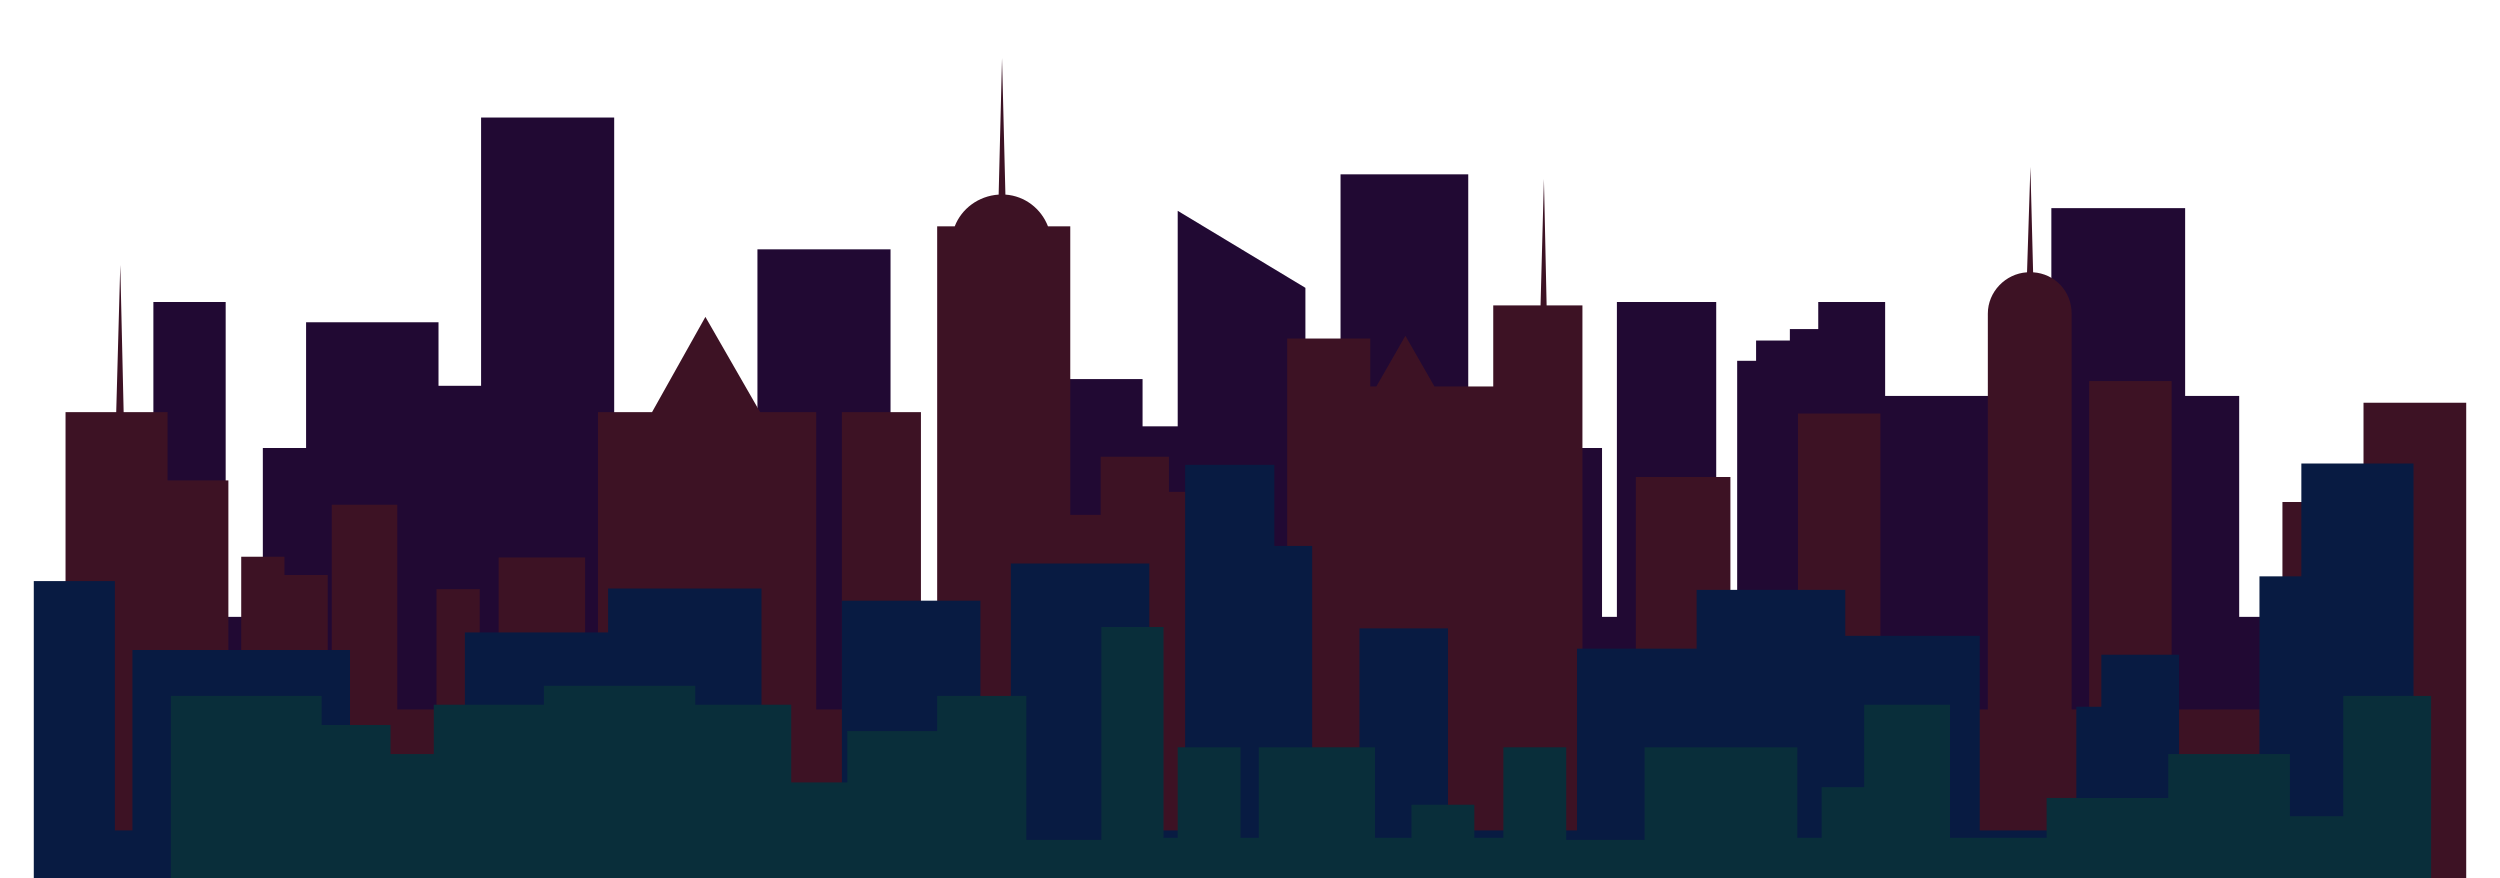 <?xml version="1.0" encoding="utf-8"?>
<!-- Generator: Adobe Illustrator 23.0.3, SVG Export Plug-In . SVG Version: 6.00 Build 0)  -->
<svg version="1.1" id="Objects" xmlns="http://www.w3.org/2000/svg" xmlns:xlink="http://www.w3.org/1999/xlink" x="0px" y="0px"
	 viewBox="0 0 370 130" style="enable-background:new 0 0 370 130;" xml:space="preserve">
<g>
	<polygon style="fill:#210933;" points="331.4,91.3 331.4,58.6 323.4,58.6 323.4,30.8 303.6,30.8 303.6,91.3 294.7,91.3 294.7,58.6 
		279,58.6 279,44.7 269.1,44.7 269.1,48.7 264.9,48.7 264.9,50.4 259.9,50.4 259.9,53.4 257.1,53.4 257.1,91.3 254,91.3 254,44.7 
		239.3,44.7 239.3,91.3 237.1,91.3 237.1,66.3 218.3,66.3 218.3,91.3 217.3,91.3 217.3,25.8 198.4,25.8 198.4,91.3 193.2,91.3 
		193.2,42.6 174.3,31.2 174.3,63.1 169.1,63.1 169.1,56.1 156.8,56.1 156.8,91.3 131.8,91.3 131.8,36.9 112.1,36.9 112.1,91.3 
		90.9,91.3 90.9,17.4 71.2,17.4 71.2,57.1 64.9,57.1 64.9,47.7 45.3,47.7 45.3,66.3 38.9,66.3 38.9,91.3 33.4,91.3 33.4,44.7 
		22.7,44.7 22.7,130 342.6,130 342.6,91.3 	"/>
	<path style="fill:#3D1224;" d="M349.8,59.6V105H348V74.3h-10.2V105h-16.4V56.4h-12.2V105h-2.6V46.4c0-3.3-2.5-5.9-5.7-6.1
		l-0.4-15.6L300,40.3c-3.2,0.2-5.8,2.9-5.8,6.1V105h-15.9V61.2h-12.2V105h-10V70.6h-14V105h-7.9V45.2h-5.3l-0.4-18.7L228,45.2h-7v12
		h-8.7l-4.3-7.5l-4.3,7.5h-0.9v-7.1h-12.3V105H188V80.3h-5.7v-7.5H173v-5.2h-10.1v8.6h-4.5V33.5h-3.3c-1-2.6-3.4-4.5-6.3-4.7
		l-0.5-20.2l-0.5,20.2c-3,0.2-5.5,2.1-6.5,4.7h-2.6V105h-2.4V61h-11.7v44h-3.8V61h-8.3l-8.1-14.1L96.5,61h-8v44h-1.9V82.5H73.8V105
		H71V87.2h-6.4V105h-5.8V74.7h-9.7V105h-0.6V85.1h-6.4v-2.7h-6.4V105h-1.9V71.1h-9V61h-6.5l-0.5-21.8L17.2,61H9.7v69H365V59.6H349.8
		z"/>
	<polygon style="fill:#081B42;" points="340.6,68.6 340.6,85.3 334.4,85.3 334.4,115.3 322.5,115.3 322.5,96.9 311,96.9 311,104.6 
		307.3,104.6 307.3,122.9 293,122.9 293,94.1 273.1,94.1 273.1,87.3 251.1,87.3 251.1,96 233.4,96 233.4,122.9 214.3,122.9 
		214.3,93 201.2,93 201.2,122.9 194.2,122.9 194.2,80.8 188.6,80.8 188.6,68.8 175.4,68.8 175.4,122.9 170.1,122.9 170.1,83.4 
		149.6,83.4 149.6,122.9 145.1,122.9 145.1,88.9 124.6,88.9 124.6,122.9 112.7,122.9 112.7,87.1 90,87.1 90,93.6 68.8,93.6 
		68.8,122.9 51.8,122.9 51.8,96.2 19.6,96.2 19.6,122.9 17,122.9 17,86 5,86 5,130 357.2,130 357.2,68.6 	"/>
	<polygon style="fill:#092E3A;" points="346.8,103 346.8,120.8 338.9,120.8 338.9,111.6 320.9,111.6 320.9,118.1 302.9,118.1 
		302.9,124 288.6,124 288.6,104.3 275.9,104.3 275.9,116.5 269.6,116.5 269.6,124 266,124 266,110.6 243.4,110.6 243.4,124.3 
		231.8,124.3 231.8,110.6 222.5,110.6 222.5,124 218.2,124 218.2,119.1 208.9,119.1 208.9,124 203.5,124 203.5,110.6 186.3,110.6 
		186.3,124 183.6,124 183.6,110.6 174.3,110.6 174.3,124 172.2,124 172.2,92.8 163,92.8 163,124.3 151.9,124.3 151.9,103 138.7,103 
		138.7,108.2 125.4,108.2 125.4,115.8 117.1,115.8 117.1,104.3 102.9,104.3 102.9,101.5 80.5,101.5 80.5,104.3 64.2,104.3 
		64.2,111.6 57.8,111.6 57.8,107.3 47.6,107.3 47.6,103 25.3,103 25.3,130 359.8,130 359.8,103 	"/>
</g>
</svg>
